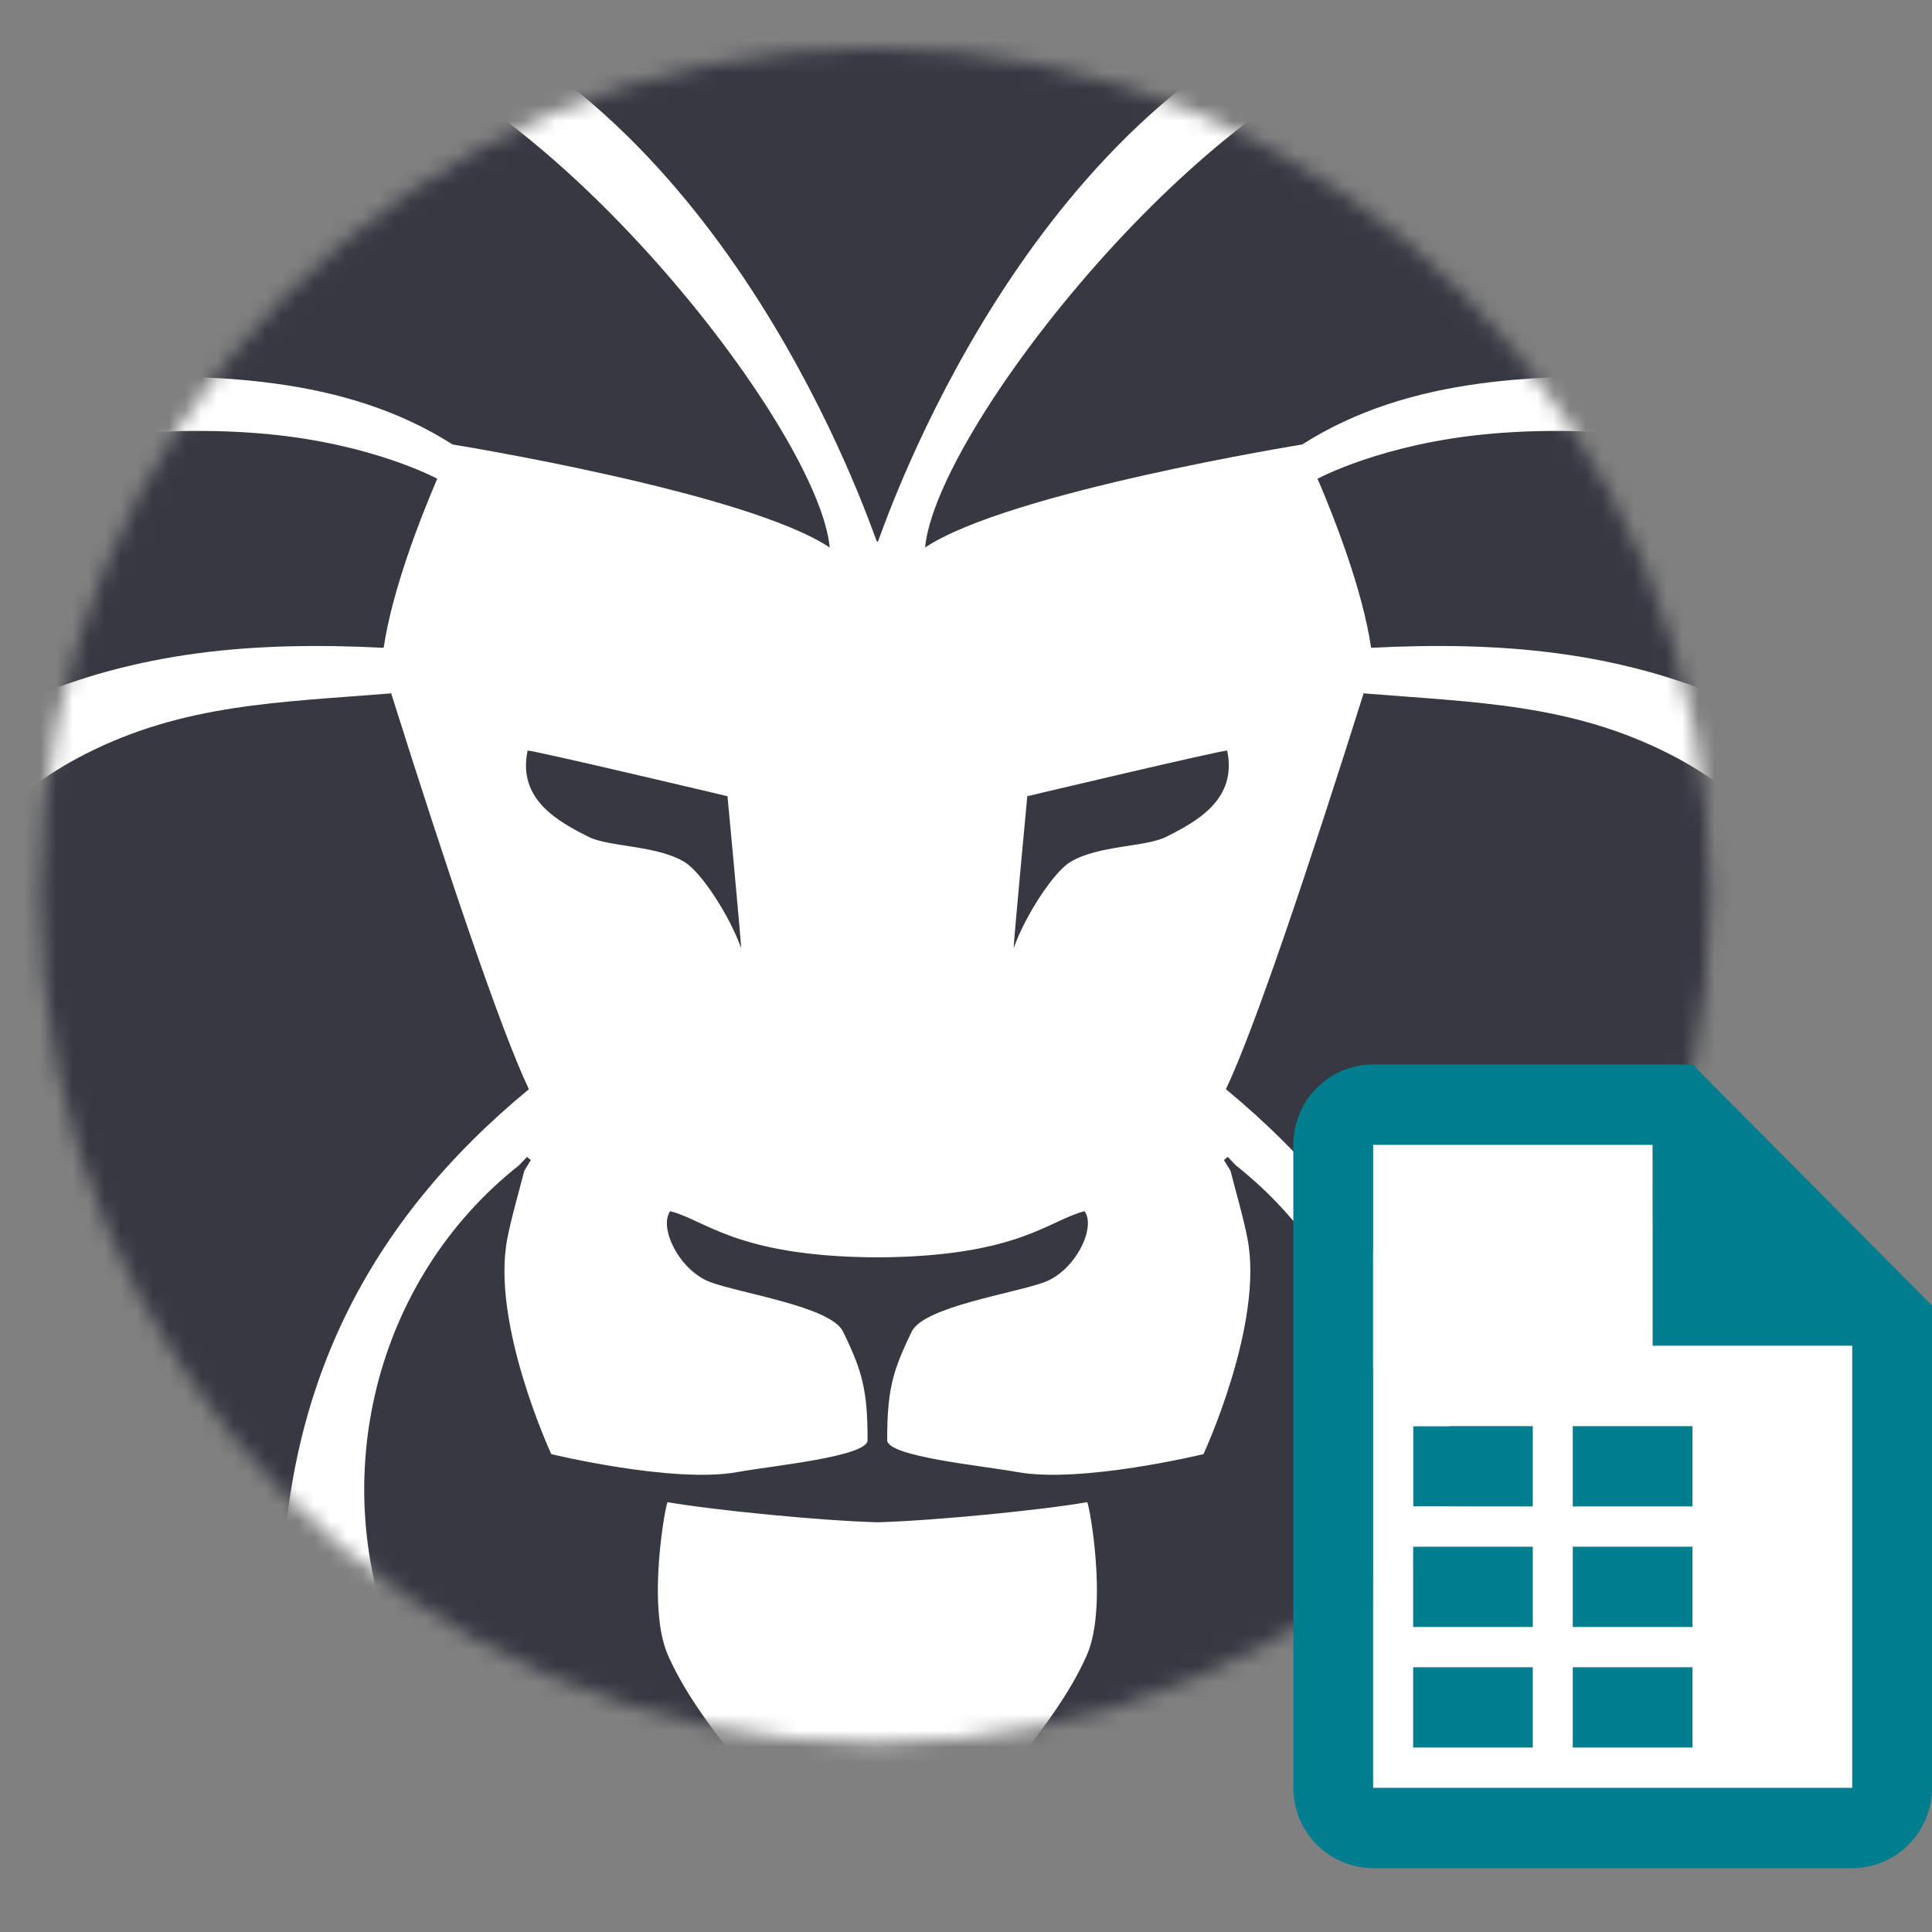 <svg width="120" height="120" viewBox="0 0 120 120" fill="none" xmlns="http://www.w3.org/2000/svg">
<rect x="0" y="0" width="120" height="120" fill="#808080" stroke="none"/>
<mask id="mask0" mask-type="alpha" maskUnits="userSpaceOnUse" x="2" y="2" width="105" height="107">
<path fill-rule="evenodd" clip-rule="evenodd" d="M2.492 55.611C2.492 84.68 25.713 108.247 54.358 108.247C83.002 108.247 106.223 84.68 106.223 55.611C106.223 26.541 83.002 2.975 54.358 2.975C25.713 2.975 2.492 26.541 2.492 55.611Z" fill="white"/>
</mask>
<g mask="url(#mask0)">
<path d="M53.718 109.759C83.864 109.759 108.303 85.563 108.303 55.716C108.303 25.869 83.864 1.673 53.718 1.673C23.571 1.673 -0.868 25.869 -0.868 55.716C-0.868 85.563 23.571 109.759 53.718 109.759Z" fill="white"/>
<path fill-rule="evenodd" clip-rule="evenodd" d="M54.477 33.659C54.478 33.661 54.487 33.641 54.496 33.618C54.506 33.641 54.514 33.661 54.516 33.659C54.577 33.771 62.611 8.484 81.829 0.369C75.557 -2.553 68.729 -4.619 61.718 -5.423C59.458 -5.683 57.098 -5.804 54.678 -5.793C54.619 -5.793 54.625 -5.791 54.566 -5.791C54.514 -5.791 54.529 -5.792 54.496 -5.792C54.464 -5.792 54.478 -5.791 54.427 -5.791C54.368 -5.791 54.374 -5.793 54.315 -5.793C51.895 -5.804 49.535 -5.683 47.275 -5.423C40.264 -4.619 33.436 -2.553 27.163 0.369C46.382 8.484 54.416 33.771 54.477 33.659Z" fill="#363942"/>
<path fill-rule="evenodd" clip-rule="evenodd" d="M28.112 27.608C28.112 27.608 46.385 30.559 51.535 34.009C50.851 26.764 34.771 6.293 22.628 2.685C12.625 8.241 4.435 15.913 -0.192 23.813C1.824 23.674 3.799 23.549 4.416 23.521C13.114 23.125 21.404 23.335 28.112 27.608Z" fill="#363942"/>
<path fill-rule="evenodd" clip-rule="evenodd" d="M32.851 67.653C31.115 64.034 27.706 53.889 24.277 43.003C24.275 43.03 24.273 43.053 24.272 43.068C17.333 43.631 11.437 43.715 5.314 46.827C0.406 49.322 -2.154 52.734 -4.888 56.221C-4.718 57.969 -4.505 59.514 -4.271 60.755C-1.406 75.947 6.272 88.484 17.487 100.15C17.487 86.261 22.878 75.879 32.851 67.653Z" fill="#363942"/>
<path fill-rule="evenodd" clip-rule="evenodd" d="M32.769 46.625C32.137 49.656 34.653 51.016 36.541 51.969C37.855 52.631 40.744 52.479 42.513 53.54C43.575 54.177 45.337 56.921 46.03 58.884C46.069 58.834 45.186 49.454 45.186 49.454C45.186 49.454 32.792 46.514 32.769 46.625Z" fill="#363942"/>
<path fill-rule="evenodd" clip-rule="evenodd" d="M23.829 40.236C24.359 36.669 26.069 32.279 27.162 29.725L27.158 29.736C27.158 29.736 23.176 27.565 16.534 26.953C8.203 26.186 0.479 27.971 -2.625 28.829C-2.76 29.183 -2.899 29.537 -3.019 29.89C-4.657 34.696 -5.258 41.108 -5.287 47.08C-3.176 45.789 -0.97 44.597 1.377 43.573C8.557 40.438 15.799 39.829 23.829 40.236Z" fill="#363942"/>
<path fill-rule="evenodd" clip-rule="evenodd" d="M57.458 34.009C62.608 30.559 80.881 27.608 80.881 27.608C87.589 23.335 95.879 23.125 104.577 23.521C105.193 23.549 107.17 23.675 109.185 23.812C104.558 15.914 96.368 8.241 86.365 2.685C74.222 6.293 58.142 26.764 57.458 34.009Z" fill="#363942"/>
<path fill-rule="evenodd" clip-rule="evenodd" d="M76.758 72.381C76.592 72.206 76.427 72.033 76.262 71.859C76.181 71.922 76.101 71.986 76.019 72.049C76.156 72.272 76.293 72.495 76.429 72.718C76.784 74.128 77.21 75.524 77.485 76.948C78.506 82.221 74.751 90.318 74.751 90.318C74.751 90.318 67.172 92.159 63.186 91.432C61.027 91.039 55.105 90.474 55.105 89.453C55.105 86.388 55.42 85.171 56.638 82.695C57.397 81.153 63.021 80.331 64.889 79.629C66.775 78.922 68.101 76.261 67.365 75.23C65.165 75.779 63.279 78.019 54.674 78.097C54.611 78.098 54.559 78.096 54.497 78.097C54.435 78.096 54.381 78.098 54.32 78.097C45.715 78.019 43.829 75.779 41.628 75.23C40.892 76.261 42.218 78.922 44.103 79.629C45.972 80.331 51.596 81.153 52.355 82.695C53.573 85.171 53.887 86.388 53.887 89.453C53.887 90.474 47.966 91.039 45.807 91.432C41.821 92.159 34.242 90.318 34.242 90.318C34.242 90.318 30.486 82.221 31.508 76.948C31.784 75.524 32.208 74.128 32.564 72.718C32.7 72.495 32.837 72.272 32.973 72.049C32.892 71.986 32.812 71.922 32.731 71.859C32.566 72.033 32.401 72.206 32.235 72.381C23.279 79.453 20.204 91.872 24.616 102.549C26.846 107.945 30.75 112.056 34.538 116.288L50.796 116.24C48.258 111.784 43.563 107.506 41.491 102.813C40.127 99.722 41.392 93.147 41.471 93.303C44.378 93.808 51.056 94.459 54.497 94.551C57.937 94.459 64.615 93.808 67.522 93.303C67.6 93.147 68.866 99.722 67.502 102.813C65.43 107.506 60.734 111.784 58.197 116.24L74.456 116.288C78.243 112.056 82.147 107.945 84.376 102.549C88.789 91.872 85.714 79.453 76.758 72.381Z" fill="#363942"/>
<path fill-rule="evenodd" clip-rule="evenodd" d="M103.679 46.827C97.556 43.715 91.66 43.632 84.721 43.067C84.72 43.054 84.718 43.03 84.716 43.004C81.287 53.889 77.878 64.034 76.142 67.652C86.115 75.88 91.506 86.26 91.506 100.151C102.719 88.484 110.398 75.948 113.264 60.754C113.499 59.513 113.712 57.969 113.881 56.221C111.148 52.734 108.587 49.322 103.679 46.827Z" fill="#363942"/>
<path fill-rule="evenodd" clip-rule="evenodd" d="M63.807 49.454C63.807 49.454 62.925 58.834 62.963 58.884C63.656 56.921 65.418 54.177 66.48 53.54C68.25 52.479 71.139 52.631 72.452 51.969C74.34 51.016 76.856 49.656 76.224 46.625C76.201 46.514 63.807 49.454 63.807 49.454Z" fill="#363942"/>
<path fill-rule="evenodd" clip-rule="evenodd" d="M92.459 26.953C85.817 27.565 81.835 29.736 81.835 29.736L81.831 29.725C82.925 32.279 84.635 36.669 85.164 40.236C93.193 39.829 100.436 40.438 107.615 43.573C109.963 44.597 112.168 45.789 114.281 47.08C114.251 41.108 113.65 34.696 112.011 29.89C111.891 29.537 111.754 29.183 111.618 28.829C108.513 27.971 100.79 26.186 92.459 26.953Z" fill="#363942"/>
</g>
<g clip-path="url(#clip0)">
<path fill-rule="evenodd" clip-rule="evenodd" d="M95.207 93.57H87.769V88.579H95.207V93.57ZM95.207 101.058H87.769V96.066H95.207V101.058ZM105.124 101.058H97.686V96.066H105.124V101.058ZM95.207 108.545H87.769V103.554H95.207V108.545ZM105.124 108.545H97.686V103.554H105.124V108.545Z" fill="#007E8F"/>
<path fill-rule="evenodd" clip-rule="evenodd" d="M105.124 66.116H85.289C83.974 66.116 82.713 66.642 81.783 67.578C80.853 68.514 80.331 69.784 80.331 71.108V111.041C80.331 112.365 80.853 113.635 81.783 114.571C82.713 115.507 83.974 116.033 85.289 116.033H115.041C116.356 116.033 117.618 115.507 118.548 114.571C119.478 113.635 120 112.365 120 111.041V81.091L105.124 66.116ZM85.289 111.041H115.041V83.587H102.645V71.108H85.289V111.041Z" fill="#007E8F"/>
<path d="M105.124 93.57H97.686V88.579H105.124V93.57Z" fill="#007E8F"/>
<path fill-rule="evenodd" clip-rule="evenodd" d="M115.041 111.041H85.289V71.108H102.645V83.587H115.041V111.041ZM87.769 93.57H95.207V88.579H87.769V93.57ZM97.686 93.57H105.124V88.579H97.686V93.57ZM87.769 101.058H95.207V96.066H87.769V101.058ZM97.686 101.058H105.124V96.066H97.686V101.058ZM87.769 108.545H95.207V103.554H87.769V108.545ZM97.686 108.545H105.124V103.554H97.686V108.545Z" fill="white"/>
</g>
<defs>
<clipPath id="clip0">
<rect width="39.669" height="49.917" fill="white" transform="translate(80.331 66.116)"/>
</clipPath>
</defs>
</svg>
